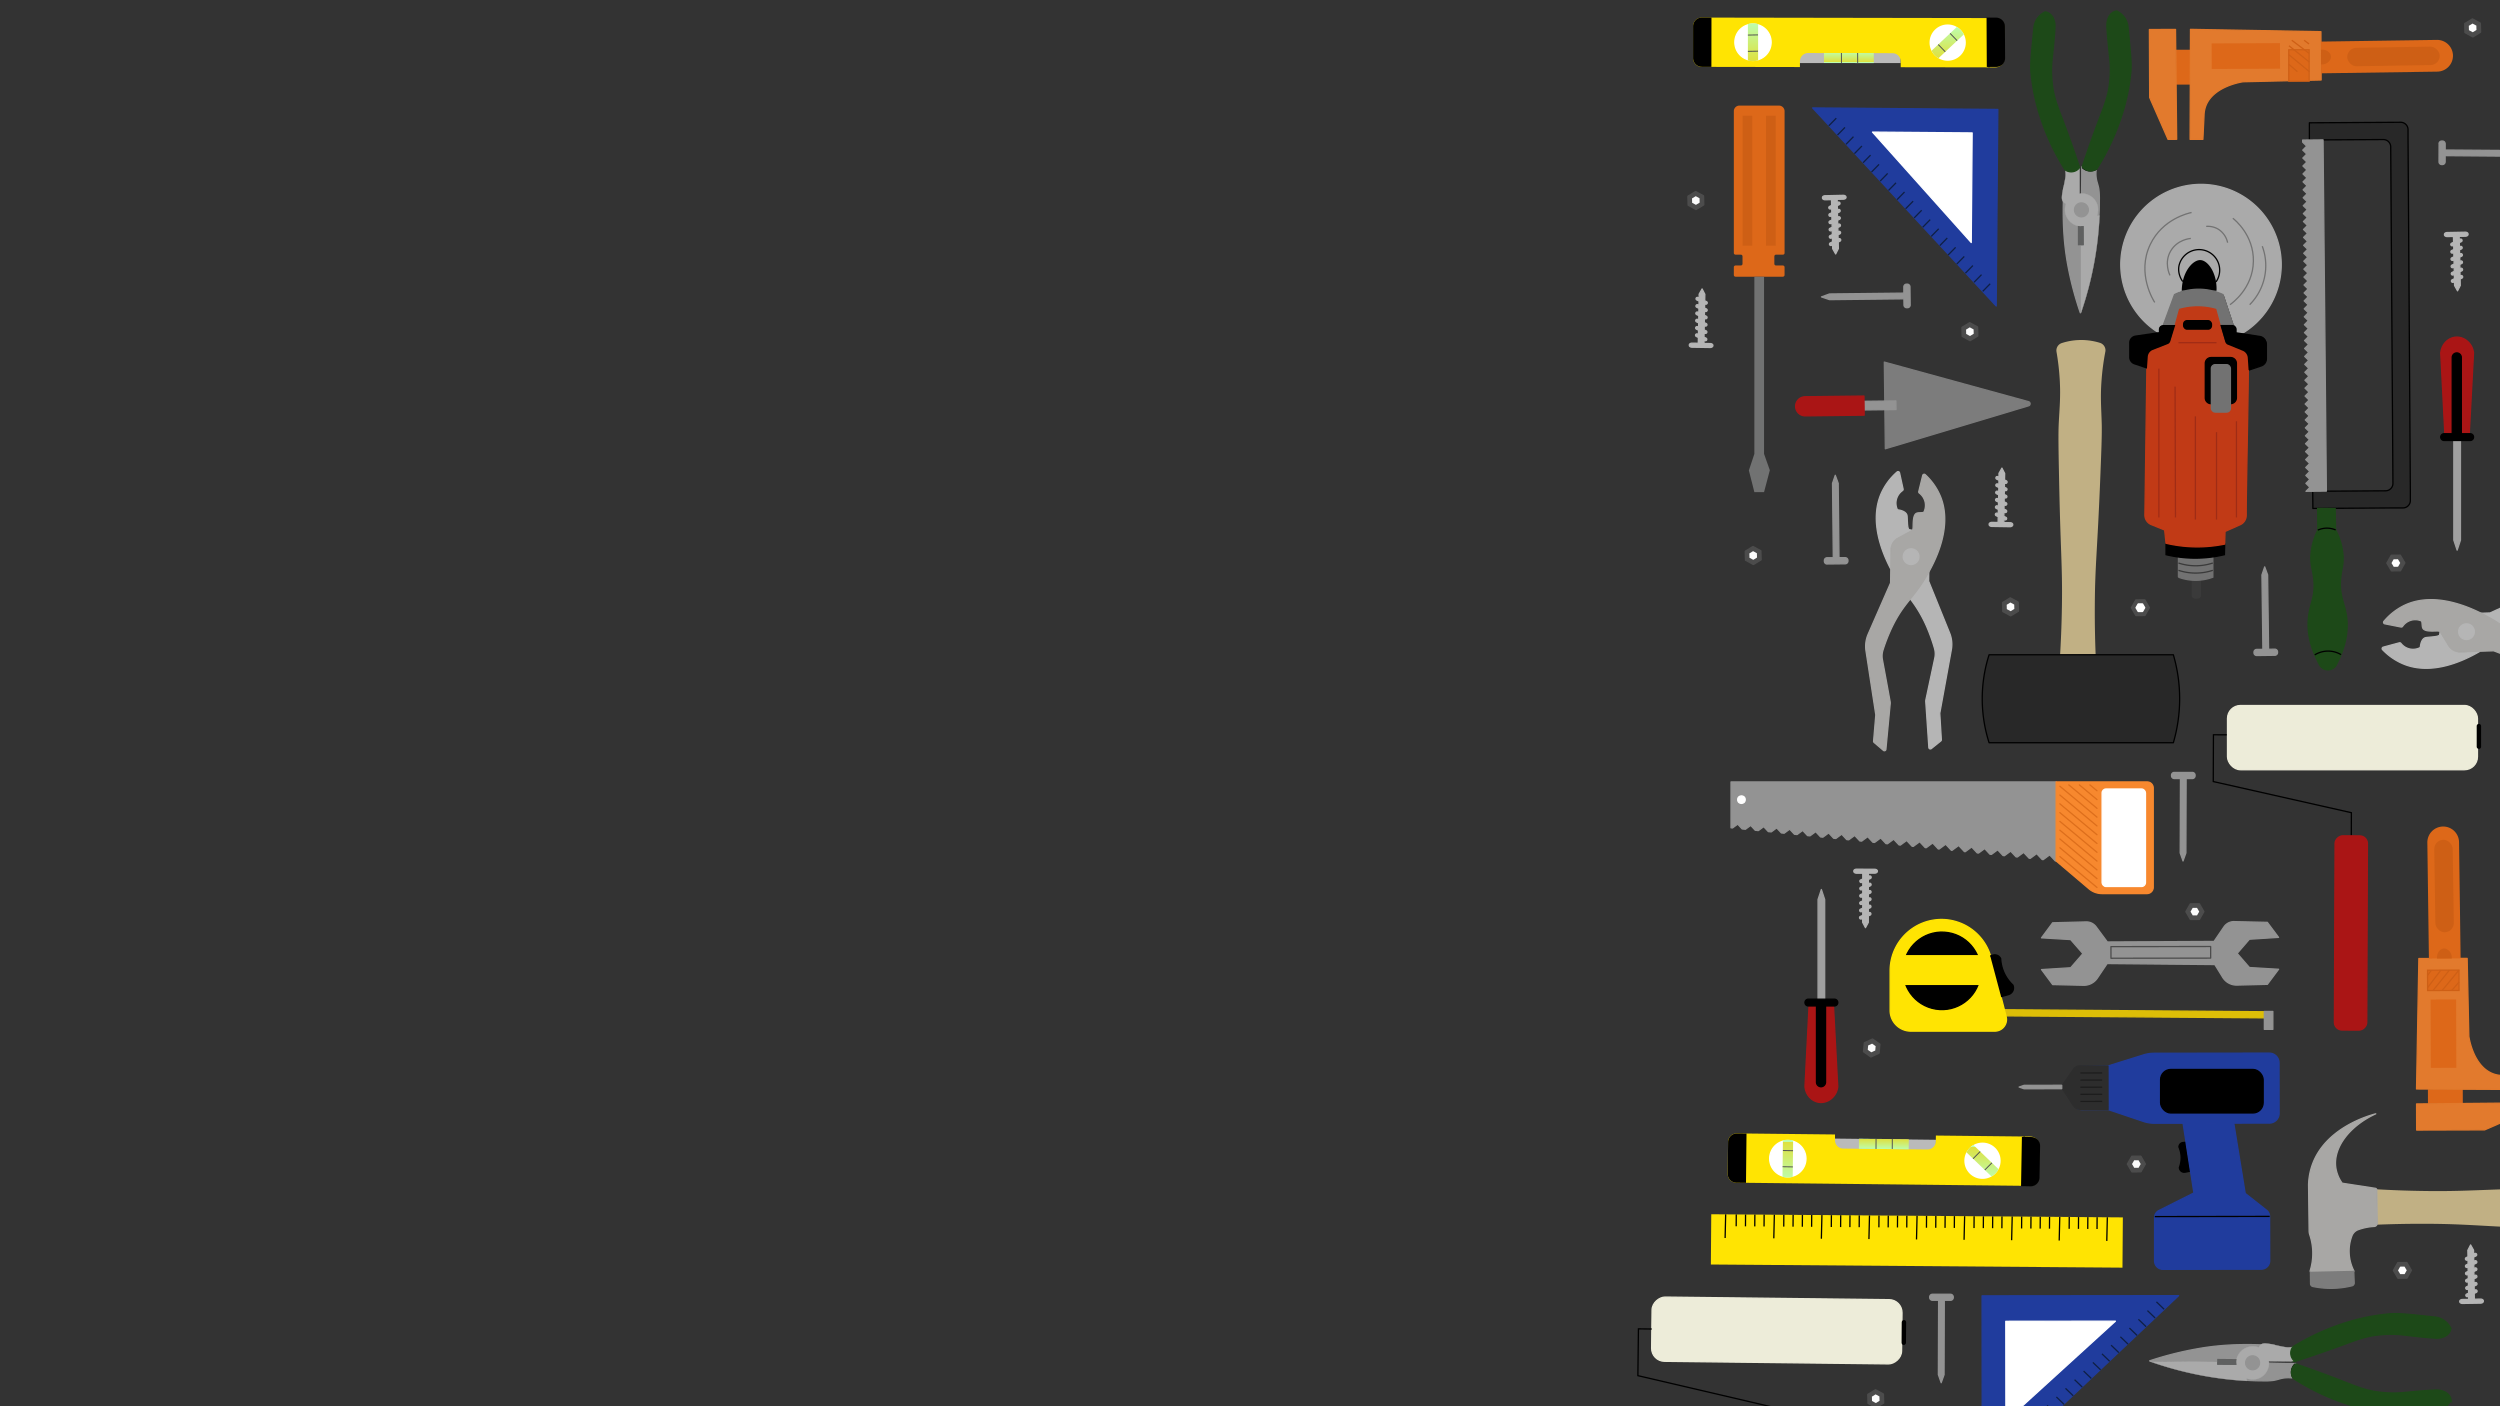 <svg id="Layer_1" data-name="Layer 1" xmlns="http://www.w3.org/2000/svg" xmlns:xlink="http://www.w3.org/1999/xlink" width="1920" height="1080" viewBox="0 0 1920 1080"><rect x="0" y="0" width="1920" height="1080" fill="#333333" stroke="none"/><defs><style>.cls-1{fill:#bababa;}.cls-2,.cls-46{fill:#ffe402;}.cls-3{fill:url(#linear-gradient);}.cls-4,.cls-5{fill:#fff;}.cls-4{stroke:#fff;}.cls-11,.cls-12,.cls-15,.cls-18,.cls-19,.cls-20,.cls-21,.cls-25,.cls-27,.cls-28,.cls-29,.cls-30,.cls-31,.cls-32,.cls-36,.cls-4,.cls-40,.cls-43,.cls-47,.cls-51,.cls-52,.cls-7{stroke-linejoin:round;}.cls-6{fill:url(#linear-gradient-2);}.cls-12,.cls-14,.cls-25,.cls-29,.cls-32,.cls-36,.cls-39,.cls-45,.cls-51,.cls-7,.cls-9{fill:none;}.cls-12,.cls-14,.cls-19,.cls-26,.cls-47,.cls-7{stroke:#000;}.cls-8{fill:url(#linear-gradient-3);}.cls-9{stroke:#515151;stroke-width:0.75px;}.cls-10,.cls-14,.cls-17,.cls-26,.cls-34,.cls-35,.cls-37,.cls-38,.cls-39,.cls-42,.cls-44,.cls-45,.cls-46,.cls-9{stroke-miterlimit:10;}.cls-10{fill:#ddbe07;stroke:#ddbe07;}.cls-11{fill:#b5b5b5;stroke:#b5b5b5;}.cls-13{fill:#c1b084;}.cls-15{fill:#4c4c4c;}.cls-15,.cls-25{stroke:#4c4c4c;}.cls-16{fill:#fcfcfc;}.cls-17{fill:#edecd9;stroke:#edecd9;}.cls-18{fill:#939393;stroke:#939393;}.cls-19{fill:#282828;}.cls-20{fill:#7c7c7c;stroke:#7c7c7c;}.cls-21{fill:#aa1515;stroke:#aa1515;}.cls-22,.cls-44{fill:#dd6819;}.cls-23{fill:#ce5f15;}.cls-24{fill:#717272;}.cls-27{fill:#203c9d;stroke:#203c9d;}.cls-28{fill:#2d2d2d;stroke:#2d2d2d;}.cls-29{stroke:#1c1c1c;}.cls-30{fill:#a8a7a5;stroke:#a8a7a5;}.cls-31{fill:#f7882e;stroke:#f7882e;}.cls-32{stroke:#dd6e1b;}.cls-32,.cls-40{stroke-linecap:round;}.cls-33{fill:#3a3a3a;}.cls-34,.cls-37,.cls-40{fill:#aaa;}.cls-34,.cls-40{stroke:#aaa;}.cls-35{fill:#727272;}.cls-35,.cls-37{stroke:#727272;}.cls-36{stroke:#3a3a3a;}.cls-38{fill:#c13a16;stroke:#c13a16;}.cls-39{stroke:#a02c15;}.cls-40{stroke-width:0.25px;}.cls-41{fill:#5f6060;}.cls-42{fill:#1d4918;stroke:#1d4918;}.cls-43{fill:#e27a2d;stroke:#e2792b;}.cls-44,.cls-45{stroke:#ce5f15;}.cls-46{stroke:#ffe402;}.cls-48{fill:url(#linear-gradient-4);}.cls-49{fill:url(#linear-gradient-5);}.cls-50{fill:url(#linear-gradient-6);}.cls-51{stroke:#0e1f44;}.cls-52{fill:#a0a0a0;stroke:#a0a0a0;}</style><linearGradient id="linear-gradient" x1="1554.01" y1="592.68" x2="1561.75" y2="592.68" gradientTransform="translate(3004.06 1473.25) rotate(-179.93)" gradientUnits="userSpaceOnUse"><stop offset="0" stop-color="#bcfeb0"/><stop offset="0" stop-color="#dfe03d"/><stop offset="1" stop-color="#bdfdac"/></linearGradient><linearGradient id="linear-gradient-2" x1="1557.75" y1="516.88" x2="1581.76" y2="516.88" gradientTransform="matrix(-0.01, 1, -1, -0.01, 2058.43, -671.92)" xlink:href="#linear-gradient"/><linearGradient id="linear-gradient-3" x1="1555.49" y1="666.4" x2="1584.4" y2="666.4" gradientTransform="matrix(-0.01, 1, -1, -0.01, 2058.43, -671.92)" xlink:href="#linear-gradient"/><linearGradient id="linear-gradient-4" x1="1460.41" y1="624.13" x2="1468.14" y2="624.13" gradientTransform="matrix(1, 0, 0, -1, -43.5, 670.48)" xlink:href="#linear-gradient"/><linearGradient id="linear-gradient-5" x1="1464.14" y1="548.34" x2="1488.15" y2="548.34" gradientTransform="matrix(0, -1, -1, 0, 2043.56, 1509.08)" xlink:href="#linear-gradient"/><linearGradient id="linear-gradient-6" x1="1461.88" y1="697.85" x2="1490.79" y2="697.85" gradientTransform="matrix(0, -1, -1, 0, 2043.56, 1509.08)" xlink:href="#linear-gradient"/></defs><rect class="cls-1" x="1441.08" y="838.78" width="9.57" height="81.58" transform="translate(2342.91 -555.52) rotate(90.69)"/><path class="cls-2" d="M1559.51,872.89l-72.76-.79-.06,4.42a6.35,6.35,0,0,1-6.4,6.29h0l-64.71-.69a6.36,6.36,0,0,1-6.29-6.43h0l0-4.42-75.35-.82a6.72,6.72,0,0,0-6.79,6.63l-.29,24.45a6.71,6.71,0,0,0,6.64,6.78l225.55,2.45a6.72,6.72,0,0,0,6.78-6.64l.3-24.44a6.7,6.7,0,0,0-6.62-6.78Z"/><rect class="cls-3" x="1443.06" y="859.54" width="7.69" height="38.26" transform="translate(552.51 2315.9) rotate(-89.38)"/><circle class="cls-4" cx="1373.04" cy="889.84" r="13.94"/><circle class="cls-5" cx="1522.55" cy="891.45" r="13.94"/><path d="M1326.89,901.48l.29-24.31a6.78,6.78,0,0,1,6.86-6.69l7.28.08-.4,37.86-7.34-.09A6.76,6.76,0,0,1,1326.89,901.48Z"/><path class="cls-6" d="M1529.49,903.55,1510.21,885a13.11,13.11,0,0,1,5.41-5.6l19.27,18.57a14.19,14.19,0,0,1-1.86,2.71A14,14,0,0,1,1529.49,903.55Z"/><line class="cls-7" x1="1554.51" y1="872.87" x2="1554.1" y2="910.73"/><path class="cls-8" d="M1368.94,903.73l.34-27.88a10.23,10.23,0,0,1,3.94-.47,11.22,11.22,0,0,1,3.91.57c-.09,8.92-.24,18.95-.33,27.88a11.14,11.14,0,0,1-3.93.46A10.48,10.48,0,0,1,1368.94,903.73Z"/><path d="M1566.8,880.14l-.45,24.31a6.78,6.78,0,0,1-6.9,6.65l-7.29-.14.66-37.85,7.33.13A6.78,6.78,0,0,1,1566.8,880.14Z"/><line class="cls-9" x1="1520.78" y1="884.37" x2="1515.32" y2="889.87"/><line class="cls-9" x1="1529.79" y1="893.05" x2="1524.33" y2="898.54"/><polygon class="cls-10" points="1739.72 777.02 1537.49 775.46 1538.55 780.16 1739.68 781.7 1739.62 789.78 1744.63 789.82 1744.73 777.06 1739.72 777.02"/><path class="cls-11" d="M1441.83,669c0-.77-.93-1.39-2.09-1.39l-13.9-.08c-1.15,0-2.09.61-2.09,1.37v.32c0,.77.93,1.39,2.09,1.4h4.77v4.46l-1.6.71a1,1,0,0,0-.52,1.39,1,1,0,0,0,1.3.55l.08,0,.74-.32v3.29l-1.63.73a1,1,0,1,0,.85,1.91l.77-.34v3.3l-1.66.74a1,1,0,1,0,.85,1.91h0l.8-.36v3.3l-1.68.75a1,1,0,1,0,.85,1.91l.83-.37v3.3l-1.72.77a1,1,0,0,0,.85,1.91l.87-.38V703l-1.75.79a1,1,0,0,0-.66,1.25.84.84,0,0,0,.06.14,1,1,0,0,0,1.29.57l.09,0,.89-.4v3l2.17,4.07,2.18-4v-5l1.38-.61a1,1,0,0,0-.86-1.91l-.51.23v-3.3l1.41-.63a1.06,1.06,0,0,0,.53-1.38,1,1,0,0,0-1.38-.53h0l-.55.25V692.2l1.43-.64a1.06,1.06,0,0,0,.53-1.38,1,1,0,0,0-1.38-.53l-.58.25v-3.29l1.47-.66a1,1,0,0,0-.86-1.91l-.61.27V681l1.5-.66a1.05,1.05,0,0,0,.53-1.39,1,1,0,0,0-1.38-.53l-.64.29v-3.3l1.53-.68a1,1,0,0,0,.56-1.3l0-.08h0a1,1,0,0,0-1.3-.57.2.2,0,0,0-.08,0l-.67.3v-2.5h4.78c1.15,0,2.09-.61,2.09-1.37Z"/><rect class="cls-12" x="1655.07" y="693.06" width="8.91" height="76.57" transform="translate(915.46 2385.21) rotate(-89.56)"/><path class="cls-13" d="M1582.16,502.87c.47-7.87,1.17-21.48,1.41-38.45.42-30.52-1.1-40.59-2.18-95.78-.46-23.22-.68-35-.28-43.31.57-11.69,1.51-20,.8-33.06a188.91,188.91,0,0,0-2.5-22,6,6,0,0,1,4-6.78,48.39,48.39,0,0,1,29.38-.17,6,6,0,0,1,4.09,6.93A184.87,184.87,0,0,0,1614,292c-1,13-.21,21.37.12,33.06.23,8.32-.23,20.09-1.16,43.3-2.22,55.15-3.94,65.19-4.14,95.71-.12,17,.31,30.59.62,38.48Z"/><polygon class="cls-2" points="1630.06 973.56 1313.95 971.14 1314.25 932.54 1322.96 932.6 1630.35 934.96 1630.06 973.56"/><line class="cls-14" x1="1324.89" y1="950.77" x2="1325.31" y2="932.62"/><line class="cls-14" x1="1333.46" y1="932.68" x2="1333.39" y2="941.76"/><line class="cls-14" x1="1340.59" y1="932.74" x2="1340.52" y2="941.81"/><line class="cls-14" x1="1347.73" y1="932.79" x2="1347.66" y2="941.87"/><line class="cls-14" x1="1354.86" y1="932.85" x2="1354.79" y2="941.92"/><line class="cls-14" x1="1362.28" y1="951.05" x2="1362.7" y2="932.91"/><line class="cls-14" x1="1369.99" y1="932.96" x2="1369.92" y2="942.04"/><line class="cls-14" x1="1377.12" y1="933.02" x2="1377.05" y2="942.09"/><line class="cls-14" x1="1384.26" y1="933.07" x2="1384.19" y2="942.15"/><line class="cls-14" x1="1391.39" y1="933.13" x2="1391.32" y2="942.2"/><line class="cls-14" x1="1398.81" y1="951.33" x2="1399.23" y2="933.19"/><line class="cls-14" x1="1406.52" y1="933.25" x2="1406.45" y2="942.32"/><line class="cls-14" x1="1413.66" y1="933.3" x2="1413.59" y2="942.37"/><line class="cls-14" x1="1420.79" y1="933.35" x2="1420.72" y2="942.43"/><line class="cls-14" x1="1427.92" y1="933.41" x2="1427.86" y2="942.48"/><line class="cls-14" x1="1435.34" y1="951.61" x2="1435.77" y2="933.47"/><line class="cls-14" x1="1443.06" y1="933.53" x2="1442.99" y2="942.6"/><line class="cls-14" x1="1450.19" y1="933.58" x2="1450.12" y2="942.65"/><line class="cls-14" x1="1457.32" y1="933.64" x2="1457.25" y2="942.71"/><line class="cls-14" x1="1464.46" y1="933.69" x2="1464.39" y2="942.76"/><line class="cls-14" x1="1471.88" y1="951.89" x2="1472.3" y2="933.75"/><line class="cls-14" x1="1479.59" y1="933.81" x2="1479.52" y2="942.88"/><line class="cls-14" x1="1486.72" y1="933.86" x2="1486.65" y2="942.93"/><line class="cls-14" x1="1493.86" y1="933.92" x2="1493.79" y2="942.99"/><line class="cls-14" x1="1500.99" y1="933.97" x2="1500.92" y2="943.04"/><line class="cls-14" x1="1508.41" y1="952.18" x2="1508.83" y2="934.03"/><line class="cls-14" x1="1516.12" y1="934.09" x2="1516.05" y2="943.16"/><line class="cls-14" x1="1523.26" y1="934.14" x2="1523.19" y2="943.22"/><line class="cls-14" x1="1530.39" y1="934.2" x2="1530.32" y2="943.27"/><line class="cls-14" x1="1537.52" y1="934.25" x2="1537.45" y2="943.32"/><line class="cls-14" x1="1544.94" y1="952.46" x2="1545.37" y2="934.31"/><line class="cls-14" x1="1552.66" y1="934.37" x2="1552.59" y2="943.44"/><line class="cls-14" x1="1559.79" y1="934.42" x2="1559.72" y2="943.5"/><line class="cls-14" x1="1566.92" y1="934.48" x2="1566.85" y2="943.55"/><line class="cls-14" x1="1574.06" y1="934.53" x2="1573.99" y2="943.61"/><line class="cls-14" x1="1581.47" y1="952.74" x2="1581.9" y2="934.59"/><line class="cls-14" x1="1589.19" y1="934.65" x2="1589.12" y2="943.72"/><line class="cls-14" x1="1596.32" y1="934.7" x2="1596.25" y2="943.78"/><line class="cls-14" x1="1603.46" y1="934.76" x2="1603.39" y2="943.83"/><line class="cls-14" x1="1610.59" y1="934.81" x2="1610.52" y2="943.89"/><line class="cls-14" x1="1618.01" y1="953.02" x2="1618.43" y2="934.87"/><polygon class="cls-15" points="1436.81 811.75 1431.16 807.73 1431.81 800.83 1438.12 797.94 1443.77 801.96 1443.12 808.87 1436.81 811.75"/><polygon class="cls-16" points="1437.15 808.17 1434.43 806.24 1434.74 802.91 1437.78 801.52 1440.5 803.46 1440.19 806.78 1437.15 808.17"/><polygon class="cls-15" points="1644.22 899.97 1637.28 899.99 1633.8 893.99 1637.25 887.98 1644.18 887.96 1647.67 893.96 1644.22 899.97"/><polygon class="cls-16" points="1642.41 896.87 1639.07 896.87 1637.39 893.98 1639.05 891.09 1642.4 891.08 1644.07 893.97 1642.41 896.87"/><polygon class="cls-15" points="1689.14 706.13 1682.21 706.15 1678.73 700.15 1682.18 694.14 1689.11 694.12 1692.6 700.12 1689.14 706.13"/><polygon class="cls-16" points="1687.34 703.02 1684 703.03 1682.32 700.14 1683.98 697.25 1687.32 697.24 1689 700.13 1687.34 703.02"/><rect class="cls-17" x="1339.94" y="925.82" width="49.32" height="191.96" rx="9.95" transform="translate(327.15 2374.55) rotate(-89.34)"/><polyline class="cls-14" points="1268.51 1020.68 1258.31 1020.56 1257.89 1056.5 1363.79 1081.23 1363.59 1098.99"/><rect x="1452.58" y="1021.67" width="19.19" height="3.38" rx="1.69" transform="translate(427.61 2477.63) rotate(-89.56)"/><path class="cls-18" d="M1498,994h-13.9A2.1,2.1,0,0,0,1482,996v.51a2.1,2.1,0,0,0,2.09,2.1h4.77l-.19,57.15,2.16,6.16,2.2-6.14.18-57.15H1498a2.1,2.1,0,0,0,2.1-2.08v-.51A2.1,2.1,0,0,0,1498,994Z"/><path class="cls-18" d="M1683.73,593.22h-13.9a2.1,2.1,0,0,0-2.1,2.08v.51a2.1,2.1,0,0,0,2.09,2.1h4.77l-.19,57.15,2.16,6.16,2.2-6.14.18-57.15h4.78a2.1,2.1,0,0,0,2.1-2.08v-.51a2.1,2.1,0,0,0-2.08-2.12Z"/><polygon class="cls-15" points="1647.29 472.71 1640.35 472.73 1636.87 466.73 1640.32 460.72 1647.26 460.7 1650.74 466.7 1647.29 472.71"/><polygon class="cls-4" points="1645.48 469.6 1642.14 469.61 1640.46 466.72 1642.13 463.83 1645.47 463.82 1647.15 466.71 1645.48 469.6"/><path class="cls-18" d="M1403.24,433.14l13.9-.15a2.11,2.11,0,0,0,2.07-2.11v-.51a2.09,2.09,0,0,0-2.11-2.07h-4.77l-.6-57.15-2.24-6.12-2.11,6.17.59,57.15h-4.77a2.08,2.08,0,0,0-2.07,2.11h0V431a2.09,2.09,0,0,0,2,2.17Z"/><path class="cls-19" d="M1527.62,502.87h141.51a120.11,120.11,0,0,1,0,67.54H1527.62A110.93,110.93,0,0,1,1527.62,502.87Z"/><path class="cls-20" d="M1456,307.92l.08,6.73-8.49.1.35,29.9,110-33a1.65,1.65,0,0,0,0-3.17l-110.78-30.39.35,29.9Z"/><rect class="cls-18" x="1431.6" y="308.07" width="24.47" height="6.62" transform="translate(-3.54 16.9) rotate(-0.67)"/><path class="cls-21" d="M1431.51,304.18l.17,14.66h0l-45.22.53a7.33,7.33,0,0,1-7.42-7.24h0a7.34,7.34,0,0,1,7.25-7.42l45.22-.53Z"/><polygon class="cls-15" points="1518.79 251.11 1518.96 258.05 1513.05 261.66 1506.96 258.34 1506.79 251.41 1512.7 247.8 1518.79 251.11"/><polygon class="cls-16" points="1515.73 252.99 1515.81 256.33 1512.96 258.07 1510.02 256.47 1509.94 253.13 1512.79 251.39 1515.73 252.99"/><polygon class="cls-15" points="1352.36 423.01 1352.54 429.94 1346.62 433.56 1340.53 430.24 1340.36 423.31 1346.28 419.69 1352.36 423.01"/><polygon class="cls-16" points="1349.3 424.88 1349.38 428.22 1346.53 429.96 1343.6 428.37 1343.51 425.03 1346.36 423.28 1349.3 424.88"/><polygon class="cls-15" points="1549.99 462.44 1550.16 469.37 1544.24 472.99 1538.15 469.67 1537.98 462.74 1543.9 459.12 1549.99 462.44"/><polygon class="cls-16" points="1546.92 464.32 1547.01 467.66 1544.15 469.4 1541.22 467.8 1541.14 464.46 1543.99 462.72 1546.92 464.32"/><polygon class="cls-15" points="1308.32 150.38 1308.49 157.31 1302.57 160.93 1296.48 157.61 1296.31 150.68 1302.23 147.07 1308.32 150.38"/><polygon class="cls-16" points="1305.25 152.25 1305.34 155.6 1302.48 157.34 1299.55 155.74 1299.47 152.4 1302.32 150.66 1305.25 152.25"/><path class="cls-22" d="M1331.58,205.2v6a1.31,1.31,0,0,0,1.3,1.31h36.36a1.31,1.31,0,0,0,1.3-1.31v-6a1.3,1.3,0,0,0-1.3-1.3H1364a1.3,1.3,0,0,1-1.3-1.3h0v-5.72a1.3,1.3,0,0,1,1.3-1.3h5.26a1.31,1.31,0,0,0,1.3-1.31V85.41a4.31,4.31,0,0,0-4.3-4.32h-30.36a4.3,4.3,0,0,0-4.32,4.3V194.27a1.31,1.31,0,0,0,1.3,1.31h4.07a1.3,1.3,0,0,1,1.3,1.3h0v5.72a1.3,1.3,0,0,1-1.3,1.3h-4.07A1.3,1.3,0,0,0,1331.58,205.2Z"/><rect class="cls-23" x="1356.33" y="88.85" width="7.43" height="99.86"/><rect class="cls-23" x="1338.33" y="88.85" width="7.43" height="99.86"/><polygon class="cls-24" points="1347.35 377.94 1354.79 377.94 1359.23 361.13 1354.79 348.6 1354.79 212.56 1347.35 212.56 1347.35 348.6 1343.13 361.27 1347.35 377.94"/><polygon class="cls-15" points="1446.47 1070.6 1446.64 1077.53 1440.73 1081.15 1434.64 1077.83 1434.46 1070.9 1440.38 1067.28 1446.47 1070.6"/><polygon class="cls-16" points="1443.4 1072.47 1443.49 1075.81 1440.64 1077.55 1437.7 1075.96 1437.62 1072.61 1440.47 1070.87 1443.4 1072.47"/><path class="cls-11" d="M1417.71,151.35c0-.77-1-1.36-2.13-1.34l-13.9.32c-1.15,0-2.07.67-2,1.43v.33c0,.76,1,1.36,2.12,1.33l4.78-.1.11,4.45-1.57.76a1,1,0,1,0,.9,1.89h0l.73-.35.09,3.3-1.61.77a1,1,0,0,0-.53,1.31l0,.08a1,1,0,0,0,1.4.49l.76-.36.08,3.3-1.64.78a1,1,0,0,0-.49,1.4,1,1,0,0,0,1.4.49h0l.79-.38.09,3.3-1.67.8a1,1,0,1,0,.9,1.88l.83-.39.08,3.3-1.7.81a1,1,0,0,0-.49,1.4,1,1,0,0,0,1.4.49h0l.85-.41.09,3.3-1.73.83a1,1,0,1,0,.9,1.89h0l.88-.43.08,3,2.28,4,2.08-4.11-.13-5,1.35-.66a1,1,0,0,0-.9-1.88h0l-.51.24-.09-3.3,1.39-.66a1,1,0,0,0-.91-1.89h0l-.54.26-.08-3.3,1.41-.68a1,1,0,1,0-.9-1.88h0l-.57.27-.09-3.3,1.45-.69a1,1,0,0,0-.91-1.89h0l-.6.29-.08-3.3,1.47-.71a1,1,0,0,0,.52-1.31l0-.08a1,1,0,0,0-1.32-.53l-.07,0-.63.3-.09-3.3,1.51-.72a1.05,1.05,0,0,0,.49-1.4h0a1,1,0,0,0-1.31-.53l-.09,0-.66.32-.06-2.49,4.77-.11c1.16,0,2.08-.67,2.06-1.43Z"/><path class="cls-18" d="M1467,234.2l-.15-13.9a2.1,2.1,0,0,0-2.12-2.07h-.5a2.1,2.1,0,0,0-2.07,2.12v4.77l-57.14.65-6.13,2.24,6.17,2.11,57.15-.64.06,4.77a2.09,2.09,0,0,0,2.11,2.07h.51a2.08,2.08,0,0,0,2.11-2Z"/><path class="cls-11" d="M1315.48,265.51c0,.77-1,1.37-2.12,1.35l-13.9-.22c-1.15,0-2.08-.65-2.06-1.41v-.34c0-.76,1-1.36,2.11-1.34l4.78.07.08-4.46-1.58-.74a1,1,0,1,1,.89-1.9l.73.35.07-3.3-1.61-.76a1,1,0,0,1,.89-1.89l.76.36.06-3.3-1.64-.78a1,1,0,0,1,.89-1.89h0l.8.38.06-3.3-1.67-.79a1,1,0,0,1,.89-1.89l.82.38.07-3.29-1.71-.81a1,1,0,1,1,.9-1.89l.85.4.06-3.3-1.73-.81a1,1,0,1,1,.89-1.9l.89.42v-3l2.26-4,2.1,4.09-.1,5,1.36.64a1,1,0,1,1-.89,1.89l-.51-.24-.06,3.3,1.39.65a1.05,1.05,0,0,1-.9,1.9l-.54-.26-.06,3.3,1.42.67a1,1,0,1,1-.89,1.89h0l-.57-.27-.07,3.3,1.45.69a1,1,0,1,1-.89,1.89l-.6-.28-.06,3.29,1.48.7a1,1,0,0,1-.89,1.9h0l-.64-.3-.06,3.29,1.51.72a1,1,0,0,1,.53,1.31l0,.08h0a1,1,0,0,1-1.31.54l-.08,0-.66-.31v2.49l4.77.08c1.16,0,2.08.65,2.07,1.41Z"/><path class="cls-11" d="M1545.75,403.15c0,.76-1,1.37-2.11,1.35l-13.9-.22c-1.16,0-2.08-.65-2.07-1.41v-.34c0-.76,1-1.36,2.11-1.34l4.78.07.08-4.46-1.58-.74a1.05,1.05,0,1,1,.9-1.9l.73.35.06-3.3-1.61-.76a1,1,0,0,1,.89-1.89l.76.36.07-3.3-1.65-.78a1,1,0,1,1,.9-1.89l.79.37L1535,380l-1.67-.79a1,1,0,1,1,.89-1.9l.83.39.06-3.3-1.7-.8a1,1,0,0,1,.89-1.89l.85.4.06-3.3-1.73-.82a1,1,0,0,1-.54-1.31l0-.08a1,1,0,0,1,1.39-.5l.89.42v-3l2.26-4,2.1,4.09-.1,5,1.36.64a1,1,0,1,1-.89,1.89l-.51-.24-.06,3.3,1.39.65a1,1,0,0,1-.89,1.9l-.55-.26-.06,3.3,1.42.67a1,1,0,1,1-.89,1.89l-.57-.27-.06,3.3,1.45.69a1,1,0,0,1-.9,1.89l-.6-.29-.06,3.3,1.48.7a1,1,0,1,1-.89,1.89h0l-.63-.29-.07,3.29,1.52.72a1,1,0,0,1,.54,1.31.2.2,0,0,0,0,.08h0a1.06,1.06,0,0,1-1.4.5h0l-.66-.31v2.49l4.78.08c1.15,0,2.07.65,2.06,1.41Z"/><path class="cls-18" d="M1718.14,732.21l9.4-10.88,22.39-1.43-8.61-11.53-25.46-.57a9.3,9.3,0,0,0-7.89,4.07l-7.6,11.15-81.94.41-8.62-11.65a9.29,9.29,0,0,0-7.72-3.76l-25.65.68-8.57,11.56,22.39,1.33,9.41,10.81-9.38,10.83-22.39,1.41,8.55,11.51,23.65.55a12.44,12.44,0,0,0,10.66-5.51L1618.3,740l82.68.77,6.09,9.88a12.5,12.5,0,0,0,10.93,5.9l23.34-.59,8.62-11.56-22.4-1.35Z"/><rect class="cls-25" x="1621.23" y="726.95" width="76.57" height="8.91" transform="translate(-1.03 2.34) rotate(-0.08)"/><path class="cls-26" d="M1678.76,877.24l-2.32.23a3.45,3.45,0,0,0-3,3.5,20.88,20.88,0,0,1,.32,15.69,3.79,3.79,0,0,0,1.23,2.68,3.62,3.62,0,0,0,2.81.92c1.19-.1,3.22-.63,4.41-.73"/><path class="cls-27" d="M1724.31,916.53l-8.79-54-38.94.06,8.33,53.59-26.78,13.44a6.2,6.2,0,0,0-3.42,5.56l0,33.24a6.44,6.44,0,0,0,6.44,6.43h0l75.55-.12a6.43,6.43,0,0,0,6.42-6.44h0l-.06-34a6.19,6.19,0,0,0-2.39-4.89Z"/><path class="cls-27" d="M1742.78,808.79l-88.56.13a26.78,26.78,0,0,0-7.89,1.21L1619,818.66l-21.77.45a4.75,4.75,0,0,0-4,2.36l-8.48,12.1.1,2.88,9,13.23c.83,1.48,3.18,2.46,4.9,2.45l20.29,0,27.11,9.14a26.58,26.58,0,0,0,8.52,1.38l88.22-.13a7.47,7.47,0,0,0,7.46-7.48h0l-.06-38.73a7.45,7.45,0,0,0-7.43-7.49Z"/><path class="cls-28" d="M1592.45,849.2,1583,834.78l9.36-13.56a6.16,6.16,0,0,1,5.11-2.67l21.46.11.06,33.44-21.43-.11A6.17,6.17,0,0,1,1592.45,849.2Z"/><polygon class="cls-18" points="1554.5 833.53 1550.69 834.85 1554.5 836.16 1583.41 836.11 1583.41 833.49 1554.5 833.53"/><line class="cls-29" x1="1597.71" y1="824.04" x2="1614.48" y2="824.02"/><line class="cls-29" x1="1597.72" y1="829.51" x2="1614.48" y2="829.48"/><line class="cls-29" x1="1597.72" y1="834.97" x2="1614.49" y2="834.95"/><line class="cls-29" x1="1597.74" y1="840.44" x2="1614.51" y2="840.42"/><line class="cls-29" x1="1597.75" y1="845.91" x2="1614.51" y2="845.88"/><rect class="cls-26" x="1660.7" y="818.53" width="78.78" height="33.44" rx="7.87" transform="matrix(1, 0, 0, 1, -1.37, 2.8)"/><line class="cls-7" x1="1654.89" y1="934.34" x2="1743.11" y2="934.19"/><path class="cls-11" d="M1452.09,422.24a10.29,10.29,0,0,1,5.31-8.83l11-6a1.22,1.22,0,0,0,.17-.15l-2.43-.49c-.49-.29-.82-1.41-1-2.64-.21-1.46-.25-3.74-.48-7.67-.16-2.85-3.47-4.36-6.77-4.83a1.15,1.15,0,0,1-.92-.7,11.77,11.77,0,0,1,4.15-14.17,1.16,1.16,0,0,0,.46-1.2q-1.36-6.22-2.74-12.46a1.15,1.15,0,0,0-1.37-.88,1.13,1.13,0,0,0-.51.26,47.31,47.31,0,0,0-12.48,17.1c-8.81,21.13,1.12,44.9,7.46,57.13Z"/><path class="cls-11" d="M1498.61,499.12a23.29,23.29,0,0,0-1.34-13.05l-16-39.51a1,1,0,0,1-.08-.44l.09-7.27c-1.43,2.58-2.7,4.65-3.54,6A133.13,133.13,0,0,1,1467,459.76a99.62,99.62,0,0,1,13.57,23.54,136.39,136.39,0,0,1,5.14,14.72,15.16,15.16,0,0,1,.24,7.27l-6.81,31.91A6.55,6.55,0,0,0,1479,539l2.36,35.1a1.14,1.14,0,0,0,1.22,1.07,1.12,1.12,0,0,0,.64-.24l7.31-5.89a1.12,1.12,0,0,0,.42-1L1489.75,548a2.44,2.44,0,0,1,0-.27Z"/><path class="cls-30" d="M1476.66,365.11a1.16,1.16,0,0,1,1.41-.84,1.29,1.29,0,0,1,.49.26,47.26,47.26,0,0,1,12,17.43c10,25.93-7.72,55-12.54,62.94-9.35,15.36-17.31,19.57-26.39,39.84a137.49,137.49,0,0,0-5.51,14.57,15,15,0,0,0-.44,7.27q3,16,5.9,32.08a6.93,6.93,0,0,1,.09,1.82l-3.31,35.08a1.15,1.15,0,0,1-1.25,1,1.12,1.12,0,0,1-.65-.28l-7.13-6.08a1.18,1.18,0,0,1-.41-1l1.69-20a.82.82,0,0,0,0-.27l-7.52-49a23.48,23.48,0,0,1,1.7-12.95l17.1-39.06a1,1,0,0,0,.09-.43l.38-25.33a10.31,10.31,0,0,1,5.31-8.83l11-6c.49-.27.38-.84.51-1.39.29-1.24-.15-7,1.1-9.87s3.17-2,6.5-2.44a1.15,1.15,0,0,0,.93-.66,11.81,11.81,0,0,0-3.66-14.31,1.14,1.14,0,0,1-.43-1.19Q1475.12,371.3,1476.66,365.11Z"/><circle class="cls-11" cx="1467.79" cy="427.55" r="6.03" transform="translate(989.97 1879.75) rotate(-88.03)"/><polygon class="cls-18" points="1329.41 600.53 1329.41 635.75 1330.58 635.87 1334.56 632.94 1338 636.63 1340.49 636.88 1344.54 633.9 1348.03 637.65 1350.41 637.89 1354.52 634.87 1358.07 638.67 1360.33 638.9 1364.5 635.83 1368.11 639.7 1370.25 639.91 1374.49 636.79 1378.15 640.72 1380.16 640.93 1384.47 637.76 1388.19 641.75 1390.08 641.94 1394.45 638.72 1398.23 642.77 1400 642.95 1404.43 639.68 1408.27 643.79 1409.91 643.96 1414.42 640.65 1418.31 644.82 1419.83 644.97 1424.4 641.61 1428.35 645.84 1429.75 645.99 1434.38 642.58 1438.39 646.87 1439.67 647 1444.37 643.54 1448.43 647.89 1449.58 648.01 1454.35 644.5 1458.47 648.91 1459.5 649.02 1464.33 645.46 1468.51 649.94 1469.42 650.03 1474.31 646.43 1478.55 650.96 1479.34 651.04 1484.3 647.39 1488.59 651.99 1489.25 652.05 1494.28 648.35 1498.63 653.01 1499.17 653.07 1504.26 649.32 1508.67 654.04 1509.31 654.1 1514.25 650.47 1518.51 655.04 1519.53 655.14 1524.23 651.68 1528.29 656.04 1529.44 656.16 1534.21 652.65 1538.33 657.06 1539.42 657.17 1544.19 653.66 1548.33 658.08 1549.33 658.18 1554.18 654.62 1558.37 659.11 1559.25 659.2 1564.16 655.58 1568.41 660.13 1569.17 660.21 1574.14 656.55 1578.45 661.15 1579.14 661.22 1579.14 600.53 1329.41 600.53"/><path class="cls-31" d="M1579.14,600.53v60.69l25.1,21.29a15.35,15.35,0,0,0,10,3.76h34.65a4.8,4.8,0,0,0,4.8-4.8V605.18a4.65,4.65,0,0,0-4.65-4.65Z"/><rect class="cls-4" x="1614.42" y="605.95" width="33.31" height="74.89" rx="3"/><circle class="cls-4" cx="1337.43" cy="614.13" r="2.89"/><line class="cls-32" x1="1581.98" y1="657.84" x2="1610.47" y2="681.56"/><line class="cls-32" x1="1581.98" y1="651.09" x2="1610.47" y2="674.81"/><line class="cls-32" x1="1581.98" y1="644.34" x2="1610.47" y2="668.06"/><line class="cls-32" x1="1581.98" y1="637.59" x2="1610.47" y2="661.31"/><line class="cls-32" x1="1581.98" y1="630.84" x2="1610.47" y2="654.56"/><line class="cls-32" x1="1581.98" y1="624.09" x2="1610.47" y2="647.81"/><line class="cls-32" x1="1581.98" y1="617.34" x2="1610.47" y2="641.06"/><line class="cls-32" x1="1581.98" y1="610.59" x2="1610.47" y2="634.31"/><line class="cls-32" x1="1581.98" y1="603.84" x2="1610.47" y2="627.56"/><line class="cls-32" x1="1588.85" y1="602.81" x2="1610.47" y2="620.81"/><line class="cls-32" x1="1596.96" y1="602.81" x2="1610.47" y2="614.06"/><line class="cls-32" x1="1605.07" y1="602.81" x2="1610.47" y2="607.31"/><path class="cls-33" d="M1683.33,445.65v12.6a4.62,4.62,0,0,0,7.05,0v-12.6"/><path class="cls-34" d="M1657.38,255.24l.62-.12v-3.26a2.16,2.16,0,0,1,2.16-2.16h2.33l8.18-24.51a42.75,42.75,0,0,1,37.63,1.05l8.17,24.52-.73,6.27,5.22-.85.68.12a61.61,61.61,0,1,0-64.26-1.06Z"/><path class="cls-35" d="M1673.05,427.76v15.53a38,38,0,0,0,26.41,0V427.67a65.27,65.27,0,0,1-26.41.09Z"/><path class="cls-14" d="M1720.27,256.3l15.48,2.65a5.65,5.65,0,0,1,4.83,5.59v11a5.77,5.77,0,0,1-4,5.5l-9.6,3.25"/><path class="cls-26" d="M1663.52,417.24V426a95.73,95.73,0,0,0,44.84,0l.21-8.73"/><path class="cls-36" d="M1673.05,432.39a42.14,42.14,0,0,0,26.41,0"/><path class="cls-36" d="M1673.05,438a42.14,42.14,0,0,0,26.41,0"/><line class="cls-14" x1="1705.15" y1="250.26" x2="1716.47" y2="250.76"/><path d="M1675.59,223.3a35.65,35.65,0,0,1,.76-7.06c.06-.26.11-.51.17-.77,2.38-9.93,8.8-16,13.49-15.72,4.54.23,10,6.44,11.76,15.91a6.13,6.13,0,0,0,.14.84,34.41,34.41,0,0,1,.38,6.8Z"/><path class="cls-14" d="M1676.35,216.24c-.64-.88-4.23-6-2.81-12.45a15.81,15.81,0,1,1,28.37,12.71"/><path class="cls-37" d="M1654.83,232.25c-.68-1-14.19-22.12-3.39-44.59,9.38-19.52,29.37-24,31.69-24.45"/><path class="cls-37" d="M1666.55,211.52c-.32-.64-4.73-9.73.52-18.75,5.08-8.71,14.66-9.6,15.49-9.66"/><path class="cls-37" d="M1714.82,167.62c1.68,1.31,16.08,13.06,15.78,33-.32,20.88-16.52,32.35-18,33.4"/><path class="cls-37" d="M1694.36,173.87a15.64,15.64,0,0,1,9.24,2.13,16.18,16.18,0,0,1,7.21,10.39"/><path class="cls-37" d="M1727.76,234a42.63,42.63,0,0,0,9.66-44.91"/><path class="cls-35" d="M1661.4,249.7l8.62-23.46a44.12,44.12,0,0,1,37.19,0q4.08,12.27,8.17,24.52Z"/><path class="cls-38" d="M1720.42,403a7.88,7.88,0,0,0,4.68-7.22c0-23.8,2.1-113.56,1.58-122.23a4.72,4.72,0,0,0-3-4.11l-12.63-4.92a4.76,4.76,0,0,1-2.84-3.14q-3.27-11.88-6.55-23.75a51.06,51.06,0,0,0-27.74,0l-6.54,23.74a4.68,4.68,0,0,1-2.83,3.14l-12.63,4.92a4.74,4.74,0,0,0-3,4.11l-1.64,121.92a7.92,7.92,0,0,0,4.94,7.44l10.23,4.14,1.07,10.18a104.76,104.76,0,0,0,45,.66l.3-9.71Z"/><path d="M1658,255l-18,2.66a5.7,5.7,0,0,0-4.83,5.62v11.06a5.85,5.85,0,0,0,4,5.53l9.68,3.27.63-9.14a6.1,6.1,0,0,1,3.67-5.19l12.1-4.76a3.7,3.7,0,0,0,1.67-2.45l3.71-12h-9.15A3.49,3.49,0,0,0,1658,253Z"/><rect x="1676.52" y="245.75" width="22.41" height="7.56" rx="3.16"/><path class="cls-26" d="M1713.13,274.6h-15a4.47,4.47,0,0,0-4.47,4.47v26.5a4.47,4.47,0,0,0,4.47,4.47h.16V283.51a3.45,3.45,0,0,1,3.43-3.43h7.78a3.44,3.44,0,0,1,3.43,3.43V310h.16a4.47,4.47,0,0,0,4.47-4.47v-26.5A4.47,4.47,0,0,0,1713.13,274.6Z"/><rect class="cls-35" x="1698.33" y="280.06" width="14.63" height="36.4" rx="2.86"/><line class="cls-39" x1="1673.05" y1="263.19" x2="1702.29" y2="263.19"/><line class="cls-39" x1="1658" y1="283.11" x2="1658" y2="397.4"/><line class="cls-39" x1="1670.45" y1="296.91" x2="1670.77" y2="397.4"/><line class="cls-39" x1="1686.05" y1="319.75" x2="1686.05" y2="399"/><line class="cls-39" x1="1702.29" y1="331.9" x2="1702.29" y2="399"/><line class="cls-39" x1="1717.6" y1="323.55" x2="1717.6" y2="397.4"/><path d="M1717.77,253.13a3.55,3.55,0,0,0-3.47-3.6h-9.15l3.72,12.47a3.83,3.83,0,0,0,1.67,2.54l12.08,4.93a6.28,6.28,0,0,1,3.67,5.37l.63,9.45,9.67-3.39a6,6,0,0,0,4-5.72V263.74a5.8,5.8,0,0,0-4.82-5.81l-18-2.76Z"/><path class="cls-18" d="M1585,144.54l13,5.62-.31,90.08a259.77,259.77,0,0,1-9.81-37.6C1583.87,180.38,1584.34,160.54,1585,144.54Z"/><path class="cls-18" d="M1610,129.23a8.73,8.73,0,0,1-11.26-1.17c.2,12.55-.41,25.11-.21,37.66H1612c.28-4.85.32-8.88.3-11.81a56.64,56.64,0,0,0-.41-8.85c-.73-4.07-1.78-5.55-2.12-9.46A25.87,25.87,0,0,1,1610,129.23Z"/><path class="cls-40" d="M1597.15,128.1l0,20.62a12.75,12.75,0,0,1,11.77,5c4,5.41,1.69,11.54,1.53,12h2a267,267,0,0,1-14.25,74.52V188.4l2-.16-.2-14.5a12.84,12.84,0,0,1-13.29-17.2,5.84,5.84,0,0,1-2.54-2.13c-.7-1.14-.87-2.49-.24-6.48.37-2.33.61-3,1.32-6.35,1.08-5.14,1.14-6.49,1.14-7.38a21.23,21.23,0,0,0-.6-4.89,10.82,10.82,0,0,0,11.29-1.21Z"/><circle class="cls-18" cx="1598.53" cy="161.18" r="5.35"/><path class="cls-41" d="M1595.79,188.39V173.51a13.66,13.66,0,0,0,3.19.17c.48,0,.93-.1,1.34-.17v14.88Z"/><path class="cls-14" d="M1610.31,129.72a8.93,8.93,0,0,1-5.94,1.46,8.8,8.8,0,0,1-5.27-2.64"/><path class="cls-42" d="M1625.63,8.42a8,8,0,0,0-3.28,1.27A9.07,9.07,0,0,0,1619,14.3a13.78,13.78,0,0,0-.92,5.36c.22,7.63,2,22.69,2.28,25.86a83.42,83.42,0,0,1,0,16c-.92,11.45-4,18.86-8.62,31-3.11,8.22-7.51,20.23-12.56,35.45a8,8,0,0,0,11.22,1.75,178.57,178.57,0,0,0,19.51-42.16,154.31,154.31,0,0,0,6.65-33c.5-6-.39-15-2.17-33.2A16.15,16.15,0,0,0,1632,14,16,16,0,0,0,1625.63,8.42Z"/><path class="cls-42" d="M1570.68,9.09a8.09,8.09,0,0,1,3.28,1.27,9.21,9.21,0,0,1,3.37,4.6,14,14,0,0,1,.91,5.37c-.21,7.63-2,22.69-2.27,25.86a81.8,81.8,0,0,0,0,16c.91,11.45,4,18.85,8.61,31,3.11,8.23,7.51,20.24,12.57,35.46a8,8,0,0,1-11.22,1.75,178.45,178.45,0,0,1-19.52-42.16,155,155,0,0,1-6.65-33c-.49-6,.4-15,2.18-33.2a16,16,0,0,1,2.39-7.42A16.13,16.13,0,0,1,1570.68,9.09Z"/><rect class="cls-22" x="1671.03" y="31.31" width="11.19" height="26.77" transform="matrix(1, 0, 0, 1, -0.17, 6.89)"/><polygon class="cls-14" points="1801.45 45.56 1801.52 42.22 1798.67 40.48 1795.74 42.1 1795.67 45.44 1798.52 47.16 1801.45 45.56"/><polygon class="cls-43" points="1650.74 22.68 1650.95 74.9 1665.06 107.02 1671.68 106.99 1670.8 22.6 1650.74 22.68"/><path class="cls-43" d="M1682.3,22.55,1682,107l9.82,0,.87-18.25a21.9,21.9,0,0,1,1.17-6.85c5.29-15.22,26.61-18.79,28.85-19.12l59.91-1.36-.16-37.08Z"/><path class="cls-22" d="M1782.5,31.94l89-1.3a12.2,12.2,0,0,1,12.38,12v.13h0a12.21,12.21,0,0,1-12,12.24l-89.24,1.3Z"/><rect class="cls-22" x="1698.56" y="33.37" width="52.49" height="19.62" transform="translate(-0.16 7.09) rotate(-0.24)"/><rect class="cls-44" x="1757.94" y="30.95" width="15.64" height="24.12" transform="matrix(1, 0, 0, 1, -0.16, 7.26)"/><rect class="cls-23" x="1802.66" y="36.4" width="71.04" height="14.17" rx="7.08" transform="translate(-0.46 29.38) rotate(-0.92)"/><path class="cls-23" d="M1782.54,49.52c4.68.31,8-3.4,7.67-6.38-.28-2.72-3.58-5.48-7.71-5"/><line class="cls-45" x1="1757.97" y1="49.51" x2="1764.42" y2="55.08"/><line class="cls-45" x1="1757.94" y1="42.1" x2="1773.63" y2="55.04"/><line class="cls-45" x1="1757.91" y1="35.14" x2="1773.6" y2="47.68"/><line class="cls-45" x1="1760.06" y1="30.91" x2="1773.35" y2="40.93"/><line class="cls-45" x1="1769.56" y1="30.93" x2="1773.35" y2="33.77"/><path class="cls-46" d="M1529.37,736.37h0a39.42,39.42,0,0,0-77.75,9.2V776a15.92,15.92,0,0,0,15.92,15.92H1532a9,9,0,0,0,9-9,9.34,9.34,0,0,0-.28-2.16Z"/><circle class="cls-47" cx="1491.35" cy="745.57" r="29.76" transform="translate(516.52 2098.24) rotate(-80.78)"/><path class="cls-47" d="M1528.51,734.18l2-.63a5,5,0,0,1,6,2.66,29.76,29.76,0,0,0,9.39,20.31,5.4,5.4,0,0,1,.09,4.21,5.26,5.26,0,0,1-3,2.94c-1.59.6-4.54,1.2-6.13,1.81"/><rect class="cls-46" x="1459.23" y="734.01" width="64" height="22"/><rect class="cls-18" x="1739.02" y="776.78" width="6.53" height="13.78"/><rect class="cls-1" x="1414.2" y="2.85" width="9.57" height="81.58" transform="translate(1374.78 1462.61) rotate(-89.98)"/><path class="cls-2" d="M1532.58,51.74a6.69,6.69,0,0,0,6.7-6.7V20.6a6.72,6.72,0,0,0-6.7-6.72L1307,13.5a6.72,6.72,0,0,0-6.72,6.7V44.65a6.71,6.71,0,0,0,6.7,6.71l75.36.13V47.07h0a6.36,6.36,0,0,1,6.37-6.35l64.71.12h0a6.35,6.35,0,0,1,6.33,6.37v4.42l72.77.12Z"/><rect class="cls-48" x="1416.17" y="25.42" width="7.69" height="38.26" transform="translate(1373.16 1464.5) rotate(-89.91)"/><circle class="cls-4" cx="1346.3" cy="32.46" r="13.94"/><circle class="cls-5" cx="1495.82" cy="32.72" r="13.94"/><path d="M1307.07,13.47h7.34l-.06,37.86h-7.29a6.77,6.77,0,0,1-6.77-6.77V20.24A6.77,6.77,0,0,1,1307.07,13.47Z"/><path class="cls-49" d="M1506.41,23.65a14.25,14.25,0,0,1,1.83,2.73l-19.5,18.33a12.85,12.85,0,0,1-2.46-1.8A13.31,13.31,0,0,1,1483.4,39l19.51-18.33A14,14,0,0,1,1506.41,23.65Z"/><line class="cls-7" x1="1527.61" y1="13.84" x2="1527.55" y2="51.7"/><path class="cls-50" d="M1346.31,18a11,11,0,0,1,3.92.51c0,8.92,0,19,0,27.88a11.58,11.58,0,0,1-3.92.52,10.31,10.31,0,0,1-3.93-.52V18.52A10.29,10.29,0,0,1,1346.31,18Z"/><path d="M1533.19,51.4l-7.33,0-.19-37.86,7.29,0a6.78,6.78,0,0,1,6.82,6.73l.14,24.31A6.77,6.77,0,0,1,1533.19,51.4Z"/><line class="cls-9" x1="1493.96" y1="39.77" x2="1488.57" y2="34.21"/><line class="cls-9" x1="1503.08" y1="31.22" x2="1497.68" y2="25.65"/><line class="cls-9" x1="1350.15" y1="39.3" x2="1342.39" y2="39.44"/><line class="cls-9" x1="1350.12" y1="26.8" x2="1342.37" y2="26.94"/><line class="cls-9" x1="1414.23" y1="48.43" x2="1414.19" y2="40.68"/><line class="cls-9" x1="1426.71" y1="48.43" x2="1426.67" y2="40.68"/><line class="cls-9" x1="1377.05" y1="883.75" x2="1369.3" y2="883.6"/><line class="cls-9" x1="1376.91" y1="896.18" x2="1369.04" y2="896.04"/><line class="cls-9" x1="1440.81" y1="874.62" x2="1440.77" y2="882.37"/><line class="cls-9" x1="1453.29" y1="874.62" x2="1453.25" y2="882.37"/><polygon class="cls-27" points="1533.08 234.99 1534.32 84.05 1392.1 82.88 1533.08 234.99"/><polygon class="cls-4" points="1513.92 186.26 1514.61 102.08 1438.09 101.45 1513.92 186.26"/><line class="cls-51" x1="1522.7" y1="223.78" x2="1528.46" y2="217.91"/><line class="cls-51" x1="1516.06" y1="216.79" x2="1521.83" y2="210.92"/><line class="cls-51" x1="1509.42" y1="209.81" x2="1515.18" y2="203.94"/><line class="cls-51" x1="1502.78" y1="202.82" x2="1508.55" y2="196.95"/><line class="cls-51" x1="1496.15" y1="195.84" x2="1501.91" y2="189.97"/><line class="cls-51" x1="1489.75" y1="188.64" x2="1495.52" y2="182.76"/><line class="cls-51" x1="1483.15" y1="181.57" x2="1488.92" y2="175.7"/><line class="cls-51" x1="1476.63" y1="174.54" x2="1482.4" y2="168.67"/><line class="cls-51" x1="1470.09" y1="167.34" x2="1475.85" y2="161.47"/><line class="cls-51" x1="1463.51" y1="160.35" x2="1469.28" y2="154.48"/><line class="cls-51" x1="1456.92" y1="153.32" x2="1462.68" y2="147.45"/><line class="cls-51" x1="1450.37" y1="146.27" x2="1456.13" y2="140.4"/><line class="cls-51" x1="1443.95" y1="139.08" x2="1449.71" y2="133.19"/><line class="cls-51" x1="1437.33" y1="132.11" x2="1443.1" y2="126.24"/><line class="cls-51" x1="1430.84" y1="124.98" x2="1436.6" y2="119.11"/><line class="cls-51" x1="1424.19" y1="117.99" x2="1429.95" y2="112.12"/><line class="cls-51" x1="1417.71" y1="110.83" x2="1423.47" y2="104.96"/><line class="cls-51" x1="1411.18" y1="103.72" x2="1416.93" y2="97.84"/><line class="cls-51" x1="1404.5" y1="96.62" x2="1410.27" y2="90.75"/><polygon class="cls-27" points="1673.18 995.05 1522.24 995.21 1522.39 1137.44 1673.18 995.05"/><polygon class="cls-4" points="1624.63 1014.66 1540.45 1014.75 1540.53 1091.28 1624.63 1014.66"/><line class="cls-51" x1="1662.07" y1="1005.53" x2="1656.15" y2="999.83"/><line class="cls-51" x1="1655.15" y1="1012.24" x2="1649.22" y2="1006.53"/><line class="cls-51" x1="1648.23" y1="1018.94" x2="1642.3" y2="1013.23"/><line class="cls-51" x1="1641.3" y1="1025.64" x2="1635.38" y2="1019.93"/><line class="cls-51" x1="1634.38" y1="1032.34" x2="1628.45" y2="1026.64"/><line class="cls-51" x1="1627.24" y1="1038.81" x2="1621.31" y2="1033.09"/><line class="cls-51" x1="1620.23" y1="1045.48" x2="1614.31" y2="1039.76"/><line class="cls-51" x1="1613.26" y1="1052.05" x2="1607.33" y2="1046.34"/><line class="cls-51" x1="1606.13" y1="1058.66" x2="1600.2" y2="1052.96"/><line class="cls-51" x1="1599.19" y1="1065.31" x2="1593.27" y2="1059.59"/><line class="cls-51" x1="1592.23" y1="1071.96" x2="1586.3" y2="1066.26"/><line class="cls-51" x1="1585.24" y1="1078.58" x2="1579.31" y2="1072.88"/><line class="cls-51" x1="1578.1" y1="1085.07" x2="1572.17" y2="1079.35"/><path class="cls-21" d="M1389.37,772.27l-3.16,62.35c.54,6.31,5.22,11.29,10.81,12,6.69.91,13.57-4.35,14.38-12-1-19.31-1.77-33.61-3.29-62.35"/><polygon class="cls-52" points="1398.81 683.14 1396.26 690.82 1396.26 767.36 1401.35 767.36 1401.35 690.82 1398.81 683.14"/><path class="cls-47" d="M1388.82,767.36h20a2.61,2.61,0,0,1,2.61,2.61h0a2.61,2.61,0,0,1-2.61,2.61h-20a2.61,2.61,0,0,1-2.61-2.61h0A2.61,2.61,0,0,1,1388.82,767.36Z"/><path class="cls-47" d="M1395.05,772.58v58.55a3.49,3.49,0,0,0,3.49,3.49h0a3.49,3.49,0,0,0,3.49-3.49V772.58Z"/><path class="cls-18" d="M1746.76,1033.31l-5.75,13-90.07-1.2a261.32,261.32,0,0,1,37.69-9.44C1710.93,1031.78,1730.77,1032.45,1746.76,1033.31Z"/><path class="cls-18" d="M1761.83,1058.46a8.71,8.71,0,0,1,1.28-11.25c-12.56.08-25.1-.66-37.66-.58l-.13,13.44c4.85.32,8.88.41,11.8.41a56.07,56.07,0,0,0,8.86-.32c4.07-.69,5.56-1.73,9.48-2A25.73,25.73,0,0,1,1761.83,1058.46Z"/><path class="cls-40" d="M1763.08,1045.57l-20.62-.17a12.75,12.75,0,0,1-5.16,11.73c-5.45,3.93-11.55,1.57-12,1.4l0,2a266.88,266.88,0,0,1-74.37-15l51.83.51.14,2,14.51-.06a12.83,12.83,0,0,1,17.33-13.11,5.69,5.69,0,0,1,2.15-2.52c1.14-.69,2.49-.85,6.48-.17,2.33.39,3,.63,6.34,1.37,5.13,1.13,6.48,1.2,7.37,1.21a20.15,20.15,0,0,0,4.89-.55,11.05,11.05,0,0,0-1.08,5.41A10.9,10.9,0,0,0,1763.08,1045.57Z"/><circle class="cls-18" cx="1729.99" cy="1046.63" r="5.35"/><path class="cls-41" d="M1702.81,1043.62l14.88.15a12.52,12.52,0,0,0-.2,3.19,12.74,12.74,0,0,0,.15,1.34l-14.87-.15Z"/><path class="cls-14" d="M1761.33,1058.72a9,9,0,0,1-1.4-6,8.84,8.84,0,0,1,2.69-5.24"/><path class="cls-42" d="M1882.48,1075.24a8.32,8.32,0,0,0-1.24-3.3,9.16,9.16,0,0,0-4.58-3.41,13.91,13.91,0,0,0-5.35-1c-7.63.14-22.71,1.73-25.88,2a83.35,83.35,0,0,1-16-.18c-11.44-1-18.82-4.21-30.9-8.92-8.19-3.19-20.16-7.71-35.33-12.91a8,8,0,0,0-1.86,11.2,178.1,178.1,0,0,0,42,19.93,154.56,154.56,0,0,0,32.91,7c6,.56,15-.24,33.22-1.84a15.26,15.26,0,0,0,13-8.59Z"/><path class="cls-42" d="M1882.35,1020.28a8.14,8.14,0,0,1-1.3,3.27,9.24,9.24,0,0,1-4.64,3.33,13.94,13.94,0,0,1-5.38.85c-7.62-.29-22.66-2.17-25.83-2.52a81.87,81.87,0,0,0-16-.14c-11.46.8-18.9,3.84-31.07,8.31-8.25,3-20.31,7.31-35.58,12.21a8,8,0,0,1-1.63-11.24,178.68,178.68,0,0,1,42.34-19.1,155.09,155.09,0,0,1,33-6.32c6-.44,15,.54,33.18,2.5a15.26,15.26,0,0,1,12.87,8.85Z"/><path class="cls-19" d="M1776.17,377.29l.13,13.2,61.62-.4h7.6a5.66,5.66,0,0,0,5.63-5.67h0v-7.57l-1.78-269.75V99.51a5.65,5.65,0,0,0-5.7-5.6h0l-70.07.4,0,13.18,56.77-.31a5.65,5.65,0,0,1,5.7,5.6l1.7,258.48a5.68,5.68,0,0,1-5.63,5.68Z"/><polygon class="cls-18" points="1768.52 115.29 1771.6 118.31 1768.58 121.39 1771.66 124.41 1768.64 127.48 1771.71 130.5 1768.7 133.58 1771.77 136.6 1768.75 139.67 1771.83 142.69 1768.81 145.76 1771.88 148.78 1768.87 151.86 1771.94 154.88 1768.92 157.95 1772 160.97 1768.98 164.05 1772.06 167.07 1769.04 170.14 1772.12 173.16 1769.1 176.24 1772.17 179.25 1769.16 182.33 1772.23 185.35 1769.21 188.42 1772.29 191.44 1769.27 194.52 1772.34 197.53 1769.33 200.61 1772.4 203.63 1769.38 206.71 1772.46 209.72 1769.44 212.8 1772.52 215.82 1769.5 218.89 1772.58 221.91 1769.56 224.99 1772.63 228 1769.62 231.08 1772.69 234.1 1769.67 237.17 1772.75 240.19 1769.73 243.27 1772.81 246.29 1769.79 249.36 1772.86 252.38 1769.84 255.46 1772.92 258.48 1769.9 261.55 1772.98 264.57 1769.96 267.64 1773.03 270.66 1770.02 273.74 1773.09 276.76 1770.08 279.83 1773.15 282.85 1770.13 285.93 1773.21 288.95 1770.19 292.02 1773.27 295.04 1770.25 298.11 1773.32 301.13 1770.31 304.21 1773.38 307.23 1770.36 310.3 1773.44 313.32 1770.42 316.4 1773.49 319.41 1770.48 322.49 1773.55 325.51 1770.53 328.58 1773.61 331.6 1770.59 334.68 1773.67 337.7 1770.65 340.77 1773.73 343.79 1770.71 346.87 1773.78 349.88 1770.77 352.96 1773.84 355.98 1770.82 359.05 1773.9 362.07 1770.88 365.15 1773.95 368.17 1770.94 371.24 1774.01 374.26 1770.99 377.34 1786.65 377.19 1784.1 107.41 1768.45 107.56 1768.46 109.2 1771.54 112.22 1768.52 115.29"/><path class="cls-42" d="M1780.1,407.17a48.75,48.75,0,0,0-5.32,19.56c-.36,7.57,1.4,10.67,2.17,18,1.48,14.06-3.28,19-4.21,31.06-.59,7.73.33,19.27,8.33,34.11a7.35,7.35,0,0,0,13.65-.12c7.72-15,8.43-26.55,7.69-34.27-1.16-12-6-16.89-4.8-31,.64-7.34,2.34-10.47,1.83-18a48.64,48.64,0,0,0-5.68-19.46l-.36-16.47-13.47-.09Z"/><path class="cls-14" d="M1797.93,502.77a19.47,19.47,0,0,0-20.21.19"/><path class="cls-14" d="M1793.76,407a16.84,16.84,0,0,0-13.66.13"/><path class="cls-18" d="M1873.23,110.36l-.06,13.9a2.09,2.09,0,0,0,2.08,2.11h.51a2.09,2.09,0,0,0,2.1-2.07l0-4.77L1935,120l6.16-2.14-6.13-2.22-57.15-.43,0-4.77a2.09,2.09,0,0,0-2.06-2.11h-.53a2.08,2.08,0,0,0-2.11,2.06Z"/><rect class="cls-22" x="1864.65" y="836.44" width="26.77" height="11.19" transform="translate(-2.49 5.58) rotate(-0.17)"/><polygon class="cls-14" points="1879.04 717.2 1875.7 717.13 1873.96 719.98 1875.58 722.91 1878.92 722.98 1880.64 720.13 1879.04 717.2"/><polygon class="cls-43" points="1855.99 867.89 1908.21 867.74 1940.35 853.66 1940.33 847.04 1855.93 847.83 1855.99 867.89"/><path class="cls-43" d="M1855.9,836.33l84.4.39,0-9.82L1922,826a21.58,21.58,0,0,1-6.85-1.18c-15.21-5.3-18.76-26.63-19.08-28.87l-1.3-59.91-37.08.11Z"/><path class="cls-22" d="M1865.4,736.14l-1.2-89a12.21,12.21,0,0,1,12-12.37h.13a12.19,12.19,0,0,1,12.22,12l1.2,89.25Z"/><rect class="cls-22" x="1866.77" y="767.6" width="19.62" height="52.49" transform="translate(-2.35 5.57) rotate(-0.17)"/><rect class="cls-44" x="1864.39" y="745.07" width="24.12" height="15.64" transform="translate(-2.23 5.57) rotate(-0.17)"/><rect class="cls-23" x="1869.93" y="644.95" width="14.17" height="71.04" rx="7.08" transform="translate(-9.89 27.92) rotate(-0.85)"/><path class="cls-23" d="M1883,736.12c.32-4.69-3.39-8-6.37-7.68-2.72.27-5.48,3.57-5,7.71"/><line class="cls-45" x1="1882.94" y1="760.69" x2="1888.52" y2="754.24"/><line class="cls-45" x1="1875.53" y1="760.71" x2="1888.49" y2="745.03"/><line class="cls-45" x1="1868.57" y1="760.73" x2="1881.13" y2="745.06"/><line class="cls-45" x1="1864.35" y1="758.58" x2="1874.38" y2="745.3"/><line class="cls-45" x1="1864.38" y1="749.08" x2="1867.22" y2="745.29"/><path class="cls-11" d="M1889.73,500.93a10.26,10.26,0,0,1-9.06-4.89l-6.52-10.67a.71.71,0,0,0-.15-.15l-.38,2.44c-.26.5-1.37.89-2.58,1.12-1.45.28-3.73.43-7.64.84-2.84.3-4.2,3.68-4.52,7a1.14,1.14,0,0,1-.64.95,11.78,11.78,0,0,1-14.36-3.48,1.16,1.16,0,0,0-1.21-.4q-6.17,1.65-12.32,3.33a1.14,1.14,0,0,0-.82,1.4,1.18,1.18,0,0,0,.28.5,47.4,47.4,0,0,0,17.67,11.66c21.52,7.8,44.81-3.24,56.72-10.15Z"/><path class="cls-11" d="M1964.34,450.83a23.27,23.27,0,0,0-13,1.95l-38.7,17.87a1,1,0,0,1-.44.1L1905,471c2.65,1.3,4.77,2.47,6.2,3.25a131.91,131.91,0,0,1,15.36,10,99.61,99.61,0,0,1,22.88-14.66,136.8,136.8,0,0,1,14.45-5.84,15.16,15.16,0,0,1,7.26-.58l32.2,5.3a6.93,6.93,0,0,0,1.82,0l35-4a1.16,1.16,0,0,0,1-1.28,1.1,1.1,0,0,0-.28-.62l-6.23-7a1.12,1.12,0,0,0-1-.38l-20,2.12h-.27Z"/><path class="cls-30" d="M1831.51,479.08a1.16,1.16,0,0,1-.67-1.87,47.32,47.32,0,0,1,16.84-12.82c25.43-11.21,55.32,5.11,63.47,9.56,15.78,8.61,20.36,16.36,41,24.48a139,139,0,0,0,14.81,4.81,15.07,15.07,0,0,0,7.28.09l31.77-7.41a7.39,7.39,0,0,1,1.82-.17l35.19,1.65a1.16,1.16,0,0,1,1.1,1.2,1.14,1.14,0,0,1-.25.66l-5.73,7.41a1.18,1.18,0,0,1-1,.46l-20.09-.75h-.27l-48.57,9.82a23.48,23.48,0,0,1-13-1.08l-39.82-15.23a1,1,0,0,0-.44-.08l-25.32.82a10.27,10.27,0,0,1-9.06-4.89l-6.52-10.66c-.29-.47-.86-.33-1.41-.44-1.25-.23-7,.48-9.92-.63s-2.19-3.07-2.74-6.38a1.16,1.16,0,0,0-.7-.9,11.81,11.81,0,0,0-14.12,4.33,1.13,1.13,0,0,1-1.17.49Z"/><circle class="cls-11" cx="1894.3" cy="485" r="6.03" transform="translate(-6.06 24.31) rotate(-0.73)"/><polygon class="cls-15" points="1893.08 25.04 1892.9 18.11 1898.83 14.49 1904.91 17.81 1905.09 24.74 1899.16 28.36 1893.08 25.04"/><polygon class="cls-5" points="1896.14 23.17 1896.05 19.83 1898.9 18.09 1901.85 19.68 1901.92 23.02 1899.08 24.77 1896.14 23.17"/><path class="cls-18" d="M1733.18,503.43l13.9-.18a2.08,2.08,0,0,0,2.07-2.11h0v-.5a2.1,2.1,0,0,0-2.12-2.07l-4.77.06-.73-57.14-2.25-6.12-2.1,6.17.72,57.15-4.77.06a2.1,2.1,0,0,0-2.06,2.12h0v.5A2.1,2.1,0,0,0,1733.18,503.43Z"/><polygon class="cls-15" points="1843.54 438.36 1836.61 438.43 1833.08 432.46 1836.48 426.42 1843.42 426.35 1846.95 432.32 1843.54 438.36"/><polygon class="cls-5" points="1841.71 435.27 1838.37 435.3 1836.67 432.43 1838.31 429.52 1841.65 429.48 1843.36 432.36 1841.71 435.27"/><path class="cls-11" d="M1889.1,999.68c0,.76,1,1.36,2.12,1.35l13.9-.23c1.15,0,2.08-.65,2.06-1.41v-.33c0-.76-1-1.37-2.12-1.35l-4.77.08-.09-4.46,1.6-.75a1,1,0,0,0-.89-1.89h0l-.73.34-.06-3.29,1.61-.76a1.05,1.05,0,0,0-.9-1.9l-.78.35-.06-3.3,1.64-.77a1,1,0,0,0,.54-1.31l0-.08a1,1,0,0,0-1.31-.54.2.2,0,0,1-.08,0l-.79.37-.07-3.29,1.68-.79a1,1,0,0,0,.54-1.31.59.59,0,0,0,0-.08,1.05,1.05,0,0,0-1.4-.5h0l-.86.39V971l1.7-.8a1,1,0,0,0,.5-1.4h0a1.05,1.05,0,0,0-1.39-.5l-.86.41-.06-3.3,1.74-.82a1,1,0,1,0-.9-1.89h0l-.88.42-.06-3-2.25-4-2.1,4.08.09,5-1.36.64a1.05,1.05,0,0,0,.9,1.9l.49-.27.06,3.29-1.39.66a1,1,0,0,0-.54,1.31l0,.08a1,1,0,0,0,1.31.54l.08,0,.54-.25.06,3.3-1.42.65a1.05,1.05,0,0,0-.49,1.4,1,1,0,0,0,1.39.49h0l.57-.27.06,3.3-1.45.68a1.06,1.06,0,0,0-.5,1.4h0a1,1,0,0,0,1.33.49l.06,0,.6-.28.07,3.3-1.49.7a1.05,1.05,0,0,0-.49,1.4,1,1,0,0,0,1.39.49l.63-.3.06,3.3-1.51.71a1.06,1.06,0,0,0-.5,1.4h0a1.05,1.05,0,0,0,1.39.5l.67-.32v2.5l-4.77.07c-1.15,0-2.08.65-2.06,1.42Z"/><polygon class="cls-15" points="1848.56 981.62 1841.63 981.69 1838.1 975.72 1841.5 969.68 1848.44 969.61 1851.97 975.58 1848.56 981.62"/><polygon class="cls-5" points="1846.73 978.53 1843.39 978.56 1841.69 975.69 1843.33 972.78 1846.67 972.74 1848.38 975.62 1846.73 978.53"/><path class="cls-11" d="M1895.44,179.67c0-.76-1-1.36-2.12-1.34l-13.9.26c-1.15,0-2.08.65-2.06,1.41v.34c0,.76,1,1.36,2.12,1.34l4.77-.09.1,4.46-1.53.75a1.06,1.06,0,0,0-.5,1.4,1.05,1.05,0,0,0,1.4.49h0l.73-.35.07,3.3-1.61.77a1,1,0,0,0-.54,1.31l0,.08a1.05,1.05,0,0,0,1.4.5l.76-.37.07,3.3L1883,198a1.06,1.06,0,0,0-.5,1.4,1.05,1.05,0,0,0,1.4.49h0l.79-.37.07,3.29-1.67.8a1.06,1.06,0,0,0-.5,1.4,1.05,1.05,0,0,0,1.4.49l.83-.38.07,3.3-1.7.8a1.05,1.05,0,0,0-.49,1.4,1,1,0,0,0,1.31.53l.08,0,.85-.4.07,3.3-1.73.82a1.06,1.06,0,0,0-.5,1.4,1.05,1.05,0,0,0,1.4.49h0l.88-.42.07,3,2.26,4,2.09-4.09-.11-5,1.36-.64a1,1,0,0,0,.49-1.39,1,1,0,0,0-1.39-.5l-.51.24-.07-3.3,1.39-.66a1,1,0,0,0,.49-1.39,1,1,0,0,0-1.39-.5l-.54.26-.07-3.3,1.42-.68a1,1,0,0,0,.54-1.3l0-.09a1.06,1.06,0,0,0-1.4-.5l-.57.28-.07-3.3,1.45-.69a1,1,0,0,0,.49-1.39,1,1,0,0,0-1.39-.5l-.6.28-.14-3.26,1.48-.71a1,1,0,0,0,.49-1.39,1,1,0,0,0-1.39-.5l-.63.3-.07-3.29,1.51-.72a1,1,0,0,0,.49-1.4h0a1,1,0,0,0-1.31-.52l-.08,0-.66.31-.06-2.49,4.78-.09c1.15,0,2.07-.66,2.06-1.42Z"/><path class="cls-21" d="M1896.38,333.39c1.52-28.74,2.29-43,3.29-62.35-.81-7.7-7.69-13-14.38-12.05-5.59.76-10.27,5.74-10.81,12.05l3.16,62.35"/><polygon class="cls-52" points="1889.63 414.84 1889.63 338.3 1884.54 338.3 1884.54 414.84 1887.09 422.52 1889.63 414.84"/><path class="cls-47" d="M1874.48,335.69h0a2.61,2.61,0,0,1,2.61-2.61h20a2.61,2.61,0,0,1,2.61,2.61h0a2.61,2.61,0,0,1-2.61,2.61h-20A2.61,2.61,0,0,1,1874.48,335.69Z"/><path class="cls-47" d="M1883.32,333.08V274.53a3.49,3.49,0,0,1,3.49-3.49h0a3.49,3.49,0,0,1,3.49,3.49v58.55Z"/><rect class="cls-17" x="1710.72" y="541.82" width="191.96" height="49.32" rx="9.95"/><polyline class="cls-14" points="1710.12 564.34 1699.92 564.3 1699.78 600.23 1805.86 624.15 1805.8 641.91"/><rect class="cls-21" x="1730.92" y="704.1" width="149.14" height="24.84" rx="5.87" transform="translate(1082.05 2519.24) rotate(-89.78)"/><path d="M1903.8,555.94h0a1.69,1.69,0,0,1,1.69,1.69v15.81a1.69,1.69,0,0,1-1.69,1.69h0a1.69,1.69,0,0,1-1.69-1.69V557.63A1.69,1.69,0,0,1,1903.8,555.94Z"/><path class="cls-13" d="M1825.64,940.56c7.88-.32,21.5-.77,38.47-.69,30.53.14,40.57,1.85,95.72,4,23.21.88,35,1.32,43.3,1.07,11.7-.35,20-1.14,33.07-.18a185.34,185.34,0,0,1,21.74,2.88,6,6,0,0,0,6.93-4.1,48.39,48.39,0,0,0-.24-29.38,6,6,0,0,0-6.79-4,184,184,0,0,1-21.94,2.55c-13.07.74-21.37-.19-33.06-.73-8.31-.39-20.09-.15-43.31.35-55.18,1.2-65.25,2.73-95.78,2.37-17-.2-30.57-.88-38.45-1.34"/><path class="cls-30" d="M1807.22,976.7a.51.51,0,0,0,.51-.51.59.59,0,0,0,0-.23,33.28,33.28,0,0,1-1.51-26.69,8.09,8.09,0,0,1,4.85-4.87,42.37,42.37,0,0,1,12.3-2.48,2.45,2.45,0,0,0,2.31-2.47l-.32-25.57a1.3,1.3,0,0,0-1.09-1.25l-25.48-3.93a27.31,27.31,0,0,1-5-12.83c-1.55-15,10.77-31.17,30.77-40.46-5.43,1.43-38.7,10.78-48.78,39.23a50.12,50.12,0,0,0-2.81,15.15l.44,35.46a10.36,10.36,0,0,0,.55,3.21,44.94,44.94,0,0,1,.27,27.39,1,1,0,0,0,.69,1.23,1.09,1.09,0,0,0,.26,0,78.23,78.23,0,0,0,32-.4Z"/><path class="cls-20" d="M1774.39,976.7l.12,9.21a2.17,2.17,0,0,0,1.73,2.1,67.75,67.75,0,0,0,30.15-.54,2.17,2.17,0,0,0,1.64-2.2q-.18-4.65-.35-9.3"/></svg>
